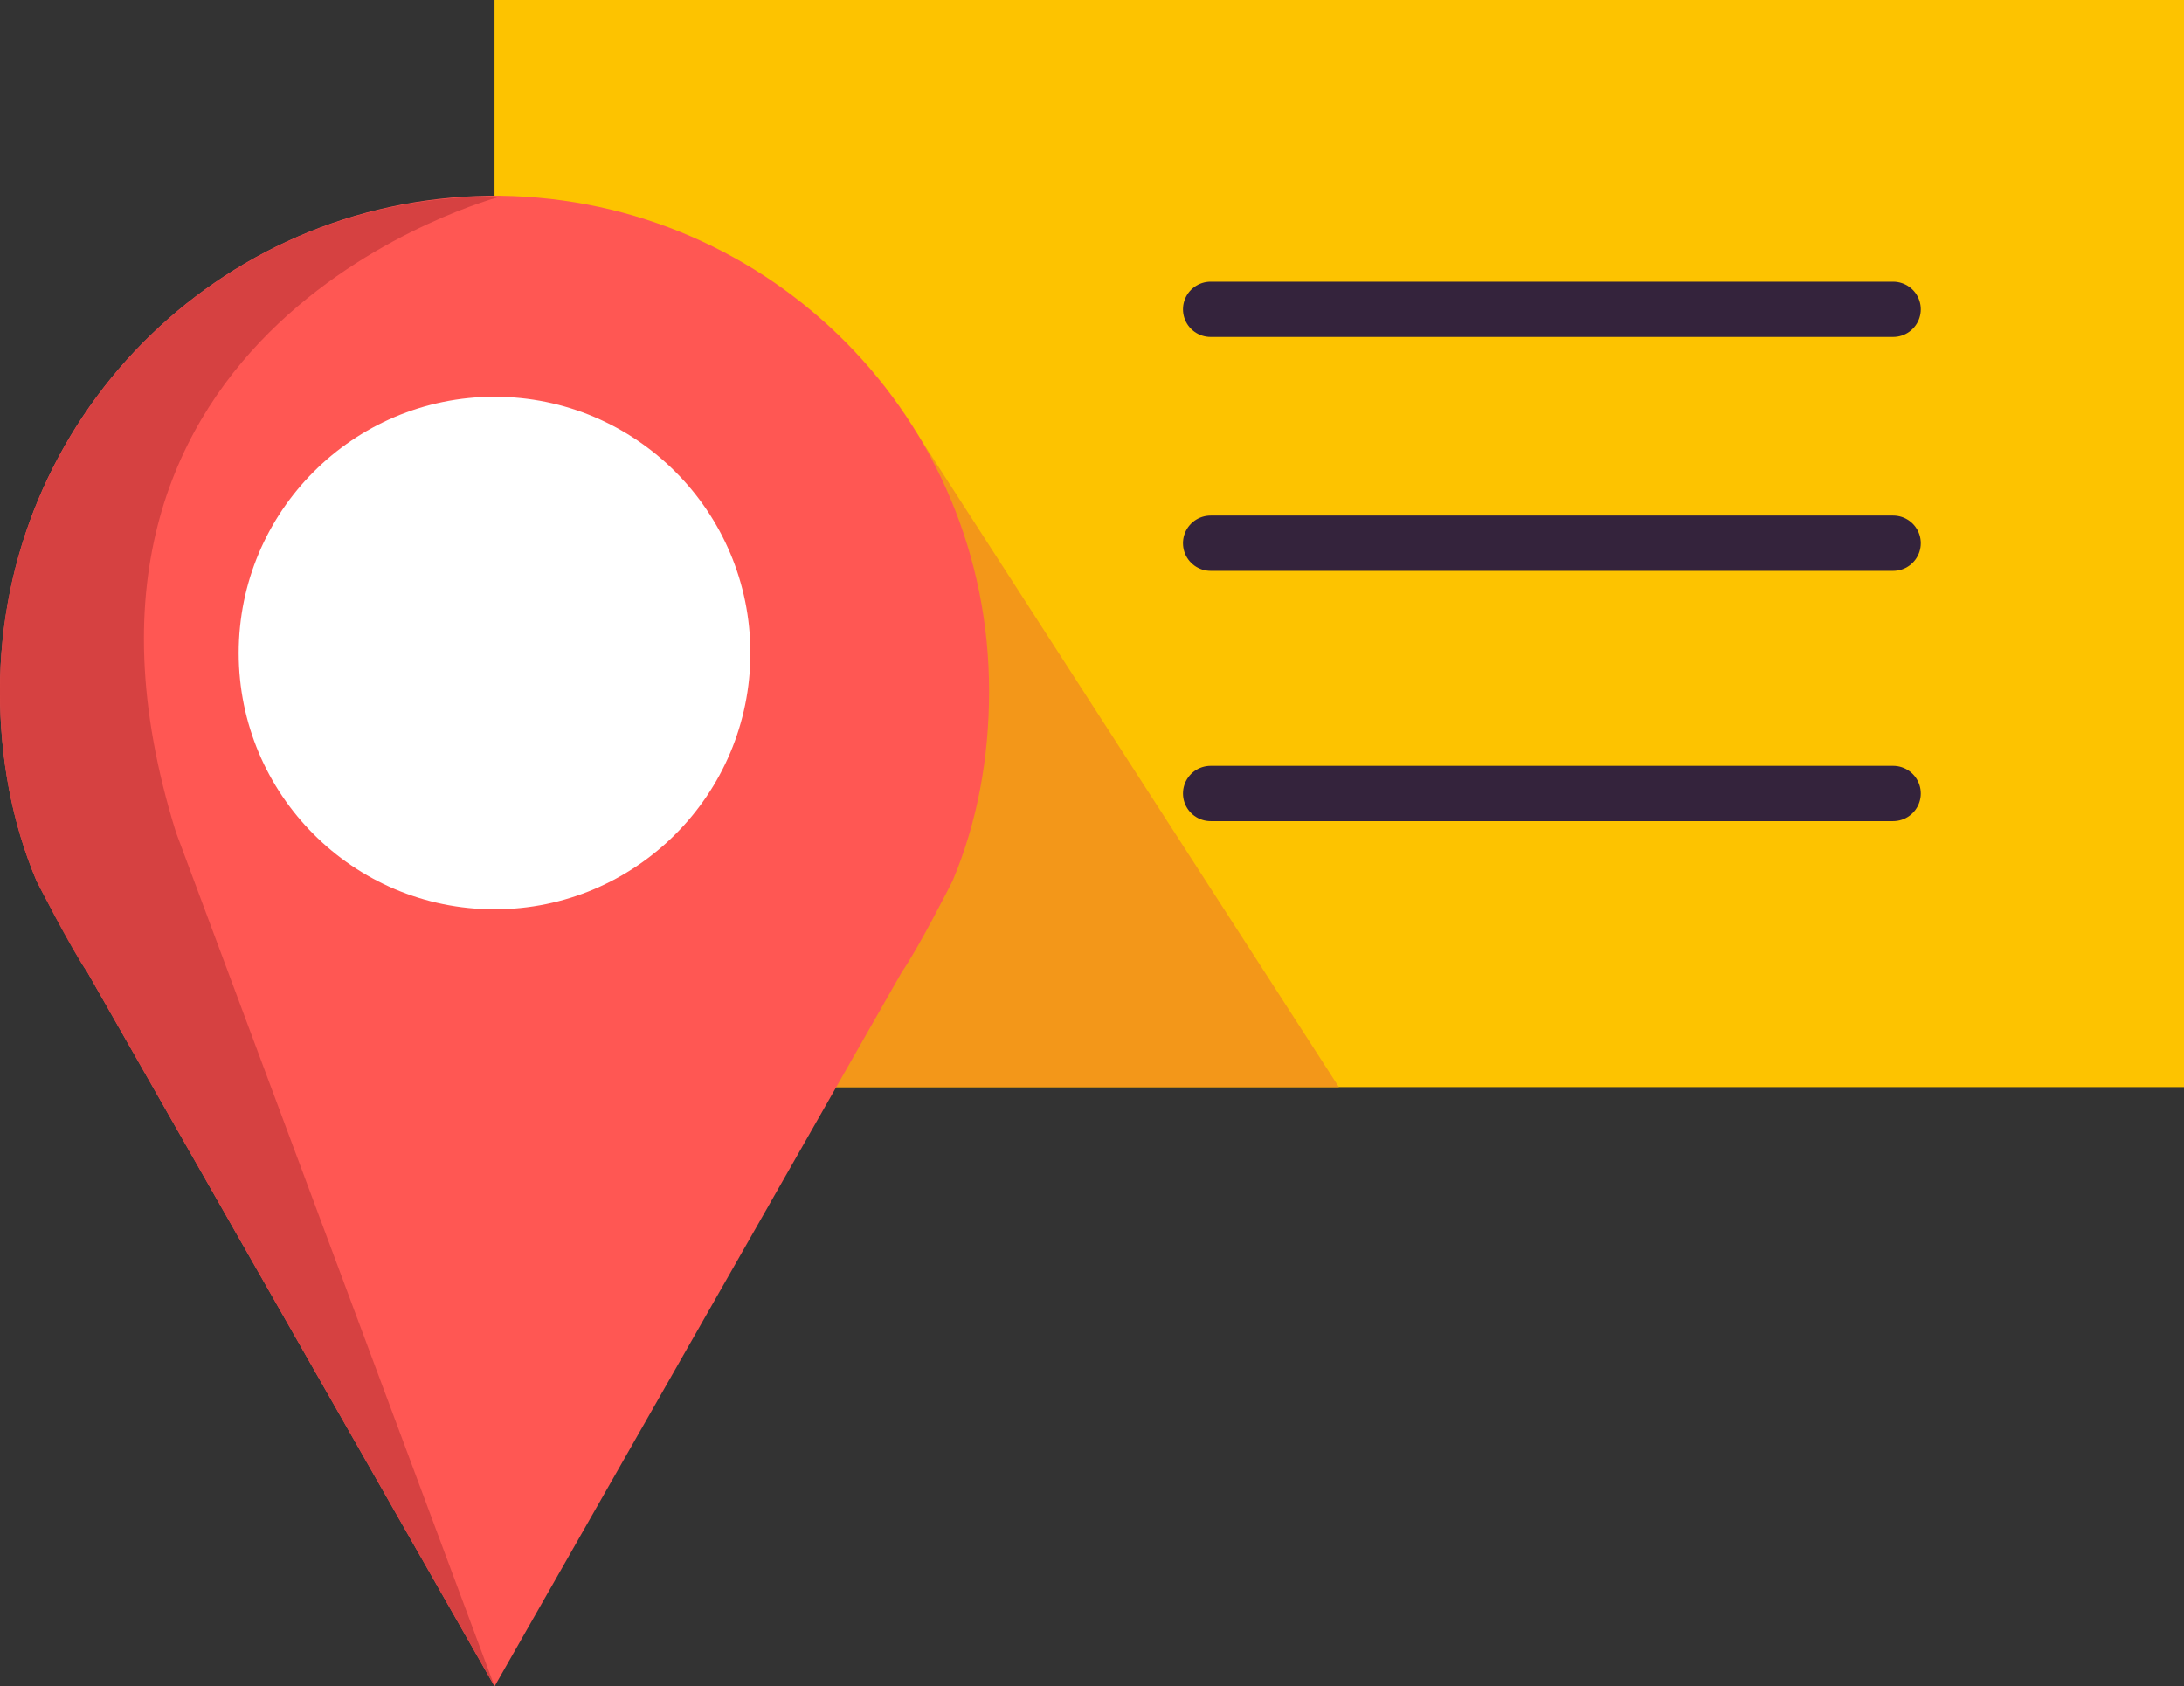 <svg fill="none" height="61" viewBox="0 0 79 61" width="79" xmlns="http://www.w3.org/2000/svg" xmlns:xlink="http://www.w3.org/1999/xlink"><rect x="0" y="0" width="79" height="61" fill="#333333" stroke="none"/><clipPath id="a"><path d="m0 0h79v61h-79z"/></clipPath><g clip-path="url(#a)"><path d="m79 0h-61.112v39.324h61.112z" fill="#fdc300"/><g stroke="#34233c" stroke-linecap="round" stroke-linejoin="round" stroke-miterlimit="10" stroke-width="2"><path d="m43.791 11.189h24.688"/><path d="m43.791 19.649h24.688"/><path d="m43.791 28.703h24.688"/></g><path d="m33.133 15.622 15.298 23.703h-30.542z" fill="#f39719"/><path d="m18.104 7.081c-.081 0-.162 0-.216 0-.081 0-.162 0-.216 0-9.794.135-17.672 8.081-17.672 17.919 0 2.432.432 4.757 1.322 6.865 0 0 1.241 2.405 1.835 3.297l14.732 25.838 14.732-25.838c.621-.892 1.835-3.297 1.835-3.297.89-2.108 1.322-4.432 1.322-6.865 0-9.838-7.878-17.784-17.672-17.919z" fill="#ff5753"/><path d="m17.888 32.892c5.111 0 9.255-4.151 9.255-9.27s-4.143-9.27-9.255-9.27-9.254 4.151-9.254 9.27 4.143 9.27 9.254 9.27z" fill="#fff"/><path d="m17.888 61-14.732-25.838c-.621-.892-1.835-3.297-1.835-3.297-.89-2.108-1.322-4.432-1.322-6.865 0-9.811 7.878-17.784 17.645-17.892h.459s-17.484 4.568-11.737 23z" fill="#d64141"/></g></svg>